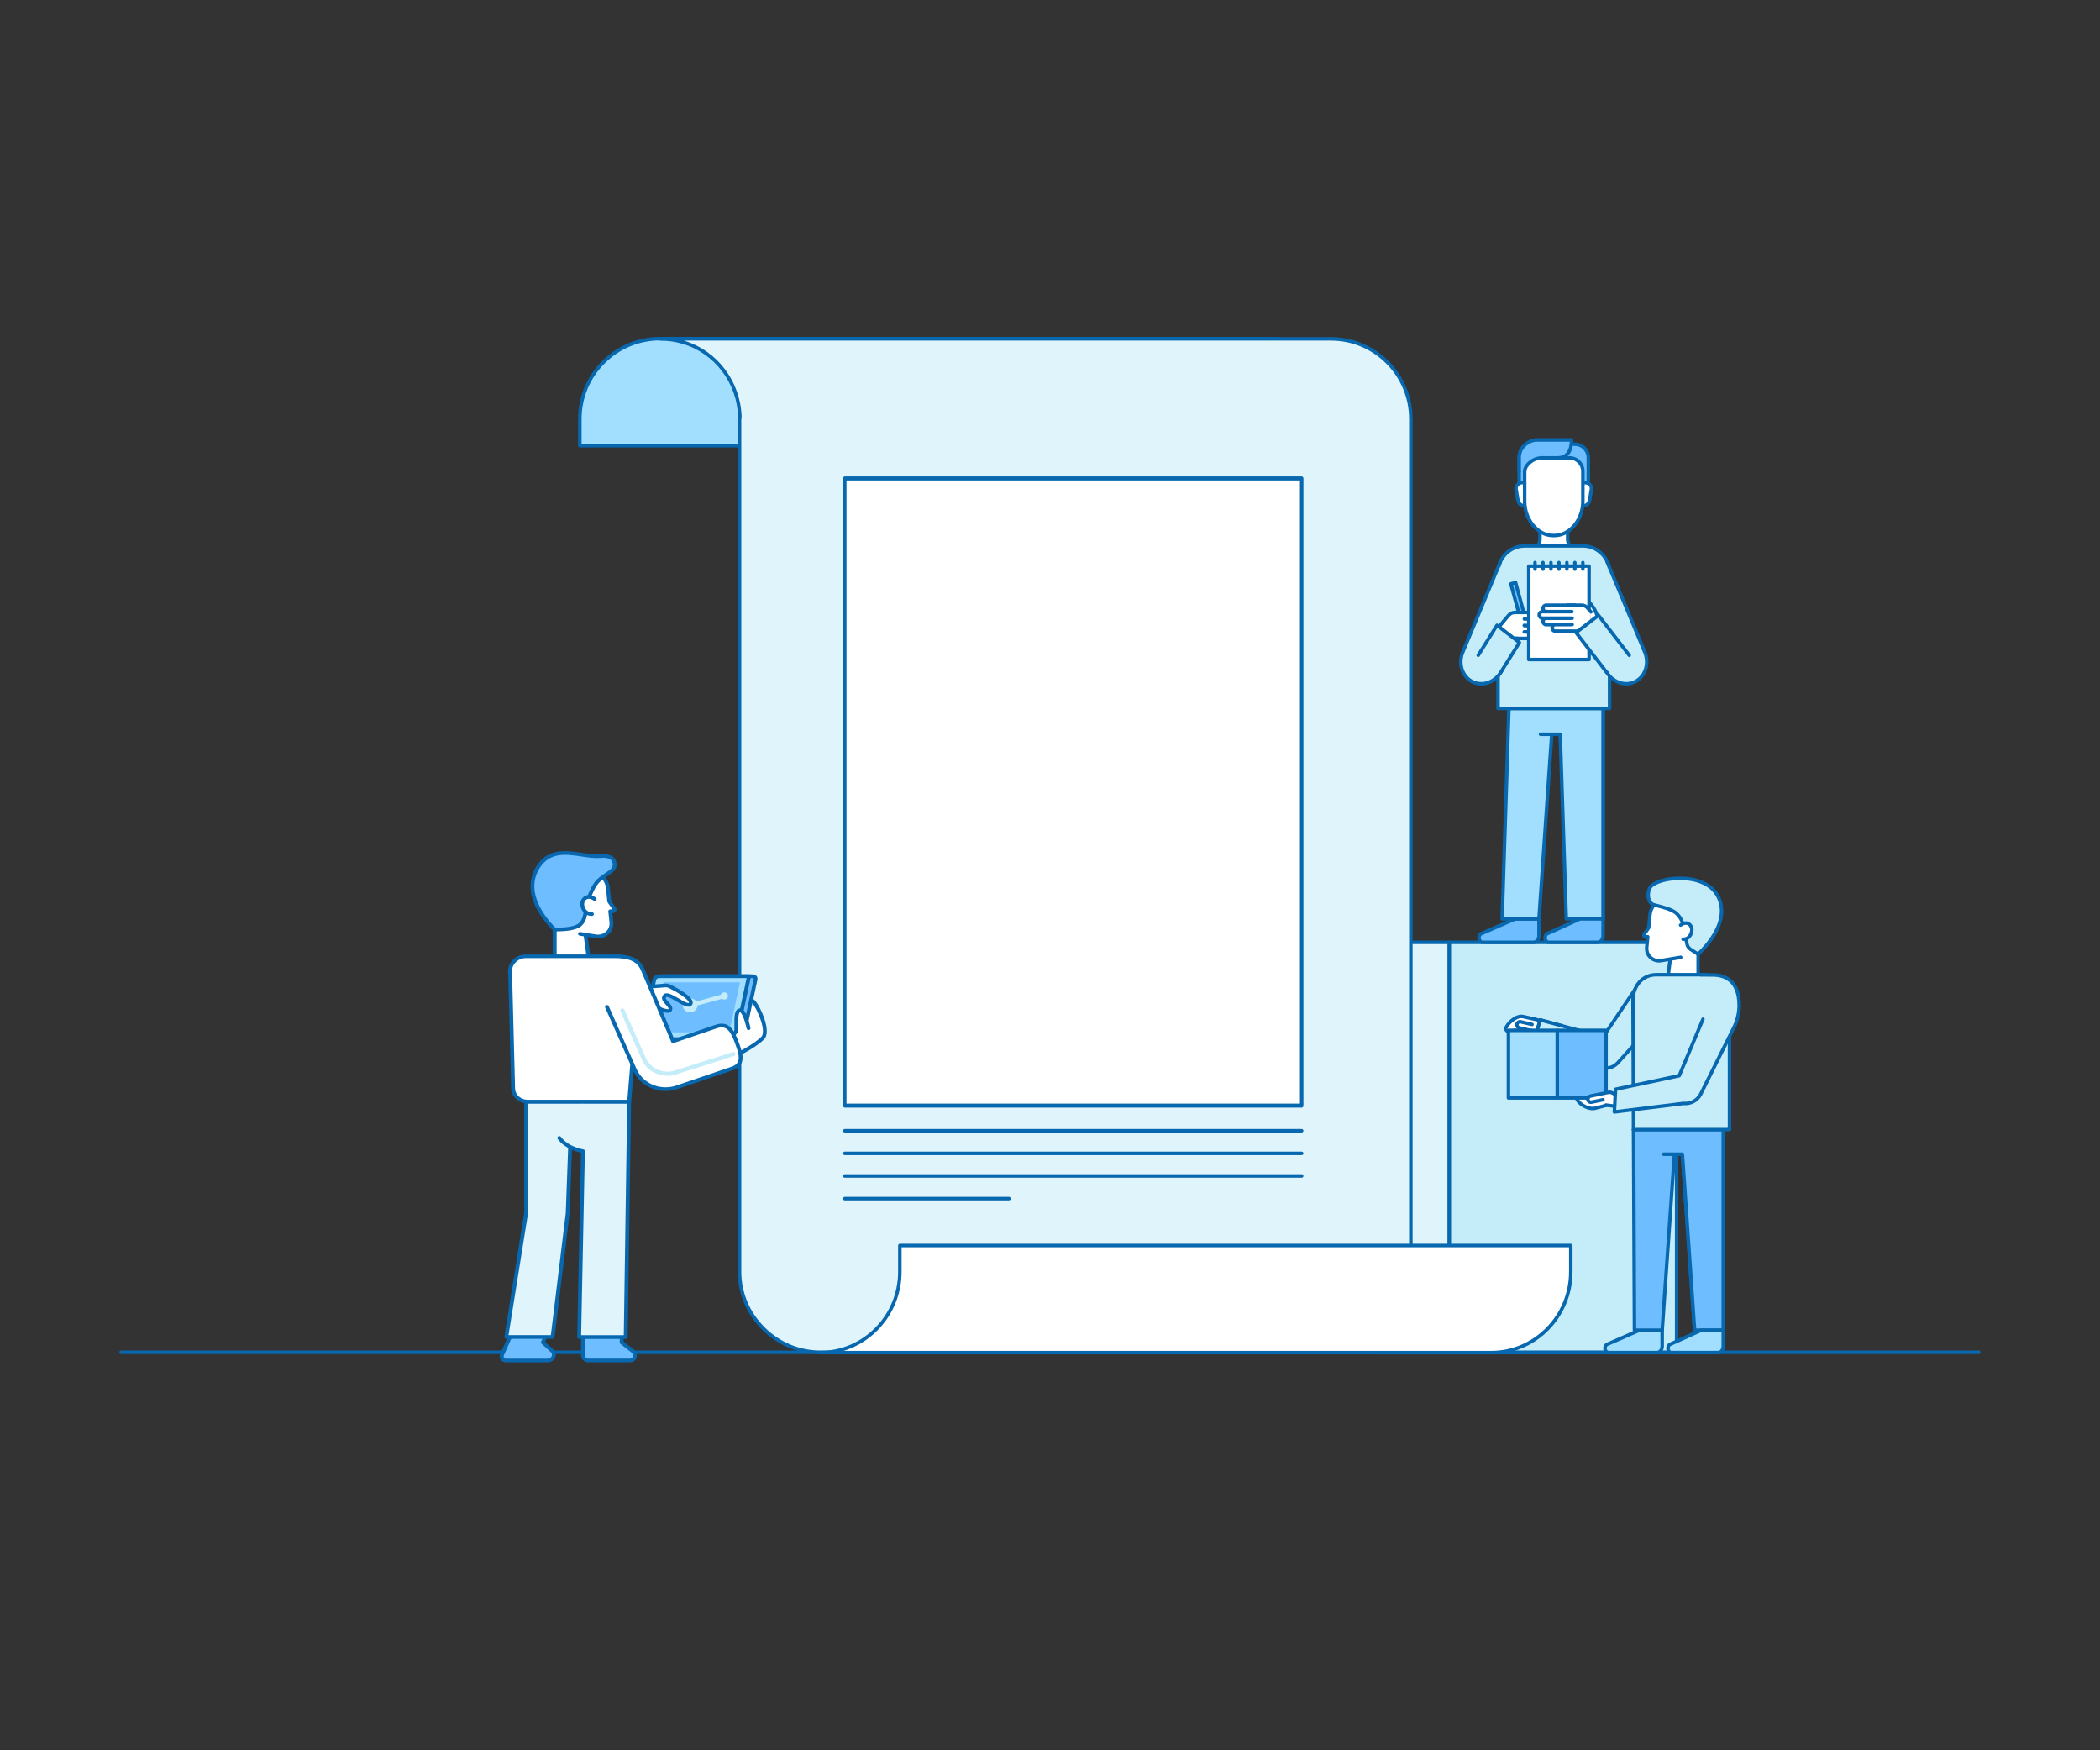 <?xml version="1.0" encoding="utf-8"?>
<!-- Generator: Adobe Illustrator 24.1.3, SVG Export Plug-In . SVG Version: 6.00 Build 0)  -->
<svg version="1.1" id="Layer_1" xmlns="http://www.w3.org/2000/svg" xmlns:xlink="http://www.w3.org/1999/xlink" x="0px" y="0px"
	 viewBox="0 0 6000 5000" style="enable-background:new 0 0 6000 5000;" xml:space="preserve">
<rect x="0" y="0" width="6000" height="5000" fill="#333333" stroke="none"/>
<style type="text/css">
	.st0{fill:#E0F4FC;}
	.st1{fill:#0868AF;}
	.st2{fill:#C5EDF9;}
	.st3{fill:#6EBDFF;}
	.st4{fill:#A2DFFF;}
	.st5{fill:#FFFFFF;}
</style>
<g>
	<g>
		<g>
			<rect x="3937.7" y="2691.9" class="st0" width="203.3" height="1172"/>
			<path class="st1" d="M4141.1,2686.9h-203.3c-2.8,0-5,2.2-5,5v1172c0,2.8,2.2,5,5,5h203.3c2.8,0,5-2.2,5-5v-1172
				C4146.1,2689.1,4143.8,2686.9,4141.1,2686.9z M4136.1,3858.9h-193.3v-1162h193.3V3858.9z"/>
		</g>
		<g>
			<rect x="4141.1" y="2691.9" class="st2" width="649.4" height="1172"/>
			<path class="st1" d="M4790.4,2686.9h-649.4c-2.8,0-5,2.2-5,5v1172c0,2.8,2.2,5,5,5h649.4c2.8,0,5-2.2,5-5v-1172
				C4795.4,2689.1,4793.2,2686.9,4790.4,2686.9z M4785.4,3858.9h-639.4v-1162h639.4V3858.9z"/>
		</g>
	</g>
	<g>
		<g>
			<g>
				<path class="st3" d="M4231,2667.7c-9.6,6.6-5.7,24.2,5.3,24.2h145c8.7,0,15.7-8.5,15.7-19v-47.9h-68.5L4231,2667.7z"/>
				<path class="st1" d="M4397.1,2619.9h-68.5c-0.7,0-1.4,0.1-2,0.4l-97.6,42.8c-0.3,0.1-0.6,0.3-0.8,0.5
					c-6.5,4.4-9.2,13.3-6.6,21.5c2.3,7.3,7.9,11.8,14.8,11.8h145c11.4,0,20.7-10.8,20.7-24v-47.9
					C4402.1,2622.2,4399.8,2619.9,4397.1,2619.9z M4392.1,2672.9c0,7.7-4.8,14-10.7,14h-145c-3.5,0-4.9-3.7-5.2-4.8
					c-1-3.2-0.6-7.6,2.4-10l96.1-42.1h62.4V2672.9z"/>
			</g>
			<g>
				<polygon class="st2" points="4494.3,2624.9 4580.2,2624.9 4580.2,2023.7 4452.5,2023.7 				"/>
				<path class="st1" d="M4580.2,2018.7h-127.6c-1.4,0-2.7,0.6-3.7,1.6c-0.9,1-1.4,2.4-1.3,3.8l41.7,601.3c0.2,2.6,2.4,4.7,5,4.7
					h85.9c2.8,0,5-2.2,5-5v-601.3C4585.2,2020.9,4582.9,2018.7,4580.2,2018.7z M4575.2,2619.9h-76.2l-41.1-591.3h117.3V2619.9z"/>
			</g>
			<g>
				<g>
					<polygon class="st4" points="4291.8,2624.9 4397.1,2624.9 4438.8,2023.7 4311.2,2023.7 					"/>
					<path class="st1" d="M4438.8,2018.7h-127.6c-2.7,0-4.9,2.1-5,4.8l-19.4,601.3c0,1.4,0.5,2.7,1.4,3.6c0.9,1,2.2,1.5,3.6,1.5
						h105.3c2.6,0,4.8-2,5-4.7l41.7-601.3c0.1-1.4-0.4-2.7-1.3-3.8C4441.5,2019.2,4440.2,2018.7,4438.8,2018.7z M4392.4,2619.9
						h-95.5l19.1-591.3h117.4L4392.4,2619.9z"/>
				</g>
			</g>
			<g>
				<polygon class="st4" points="4401.3,2097.4 4457.7,2097.4 4475,2624.9 4580.2,2624.9 4580.2,2023.7 4311.2,2023.7 				"/>
				<path class="st1" d="M4580.2,2018.7h-269c-2.8,0-5,2.2-5,5s2.2,5,5,5h264v591.3h-95.3l-17.2-522.7c-0.1-2.7-2.3-4.8-5-4.8h-56.3
					c-2.8,0-5,2.2-5,5s2.2,5,5,5h51.5l17.2,522.7c0.1,2.7,2.3,4.8,5,4.8h105.2c2.8,0,5-2.2,5-5v-601.3
					C4585.2,2020.9,4582.9,2018.7,4580.2,2018.7z"/>
			</g>
			<g>
				<path class="st3" d="M4419.7,2667.7c-9.2,6.6-5.5,24.2,5.1,24.2h140.1c8.4,0,15.2-8.5,15.2-19v-47.9H4514L4419.7,2667.7z"/>
				<path class="st1" d="M4580.2,2619.9H4514c-0.7,0-1.4,0.2-2.1,0.4l-94.3,42.8c-0.3,0.1-0.6,0.3-0.8,0.5c-6.4,4.5-9,13.5-6.3,21.7
					c2.3,7.1,7.8,11.5,14.4,11.5h140.1c11.1,0,20.2-10.8,20.2-24v-47.9C4585.2,2622.2,4582.9,2619.9,4580.2,2619.9z M4575.2,2672.9
					c0,7.6-4.7,14-10.2,14h-140.1c-3.1,0-4.5-3.5-4.8-4.6c-1.1-3.4-0.6-7.9,2.3-10.3l92.8-42.1h60.1V2672.9z"/>
			</g>
		</g>
		<g>
			<g>
				<path class="st3" d="M4499.3,1268.8h-120.1c-21.4,0-38.8,17.4-38.8,38.8v120.8h197.7v-120.8
					C4538.1,1286.2,4520.8,1268.8,4499.3,1268.8z"/>
				<path class="st1" d="M4499.3,1263.8h-120.1c-24.2,0-43.8,19.6-43.8,43.8v120.8c0,2.8,2.2,5,5,5h197.7c2.8,0,5-2.2,5-5v-120.8
					C4543.1,1283.5,4523.5,1263.8,4499.3,1263.8z M4533.1,1423.4h-187.7v-115.8c0-18.6,15.2-33.8,33.8-33.8h120.1
					c18.6,0,33.8,15.2,33.8,33.8V1423.4z"/>
			</g>
			<g>
				<path class="st5" d="M4479.1,1540.2v-50.9h-39.6h-39.6v50.9c0,20.7-19.9,37.5-44.5,37.5h84.1h84.1
					C4499,1577.7,4479.1,1560.9,4479.1,1540.2z"/>
				<path class="st1" d="M4523.6,1572.7c-21.8,0-39.5-14.6-39.5-32.5v-50.9c0-2.8-2.2-5-5-5h-79.3c-2.8,0-5,2.2-5,5v50.9
					c0,17.9-17.7,32.5-39.5,32.5c-2.8,0-5,2.2-5,5s2.2,5,5,5h168.3c2.8,0,5-2.2,5-5S4526.3,1572.7,4523.6,1572.7z M4387.2,1572.7
					c10.8-7.8,17.6-19.5,17.6-32.5v-45.9h69.3v45.9c0,13,6.9,24.7,17.6,32.5H4387.2z"/>
			</g>
			<g>
				<path class="st2" d="M4522.6,1559.5h-166.3c-42.1,0-76.2,34.1-76.2,76.2v388H4436h162.8v-388
					C4598.8,1593.6,4564.7,1559.5,4522.6,1559.5z"/>
				<path class="st1" d="M4522.6,1554.5h-166.3c-44.8,0-81.2,36.4-81.2,81.2v388c0,2.8,2.2,5,5,5h318.7c2.8,0,5-2.2,5-5v-388
					C4603.8,1590.9,4567.4,1554.5,4522.6,1554.5z M4593.8,2018.7h-308.7v-383c0-39.3,32-71.2,71.2-71.2h166.3
					c39.3,0,71.2,32,71.2,71.2V2018.7z"/>
			</g>
			<g>
				<path class="st2" d="M4179.4,1862.6c-14.4,34.6-0.6,73.3,30.8,86.4l0,0c31.4,13.1,68.6-4.3,83-38.9l-6.9-304.2L4179.4,1862.6z"
					/>
				<path class="st1" d="M4295.2,1905.4c-2.5-1.1-5.5,0.1-6.5,2.7c-6.5,15.6-18.1,27.9-32.6,34.7c-14.4,6.7-30,7.3-43.9,1.5
					c-13.9-5.8-24.5-17.2-29.8-32.2c-5.4-15.1-4.8-32.1,1.7-47.6l107-256.7c1.1-2.5-0.1-5.5-2.7-6.5c-2.5-1.1-5.5,0.1-6.5,2.7
					l-107,256.7c-7.5,17.9-8.1,37.4-1.9,54.9c6.3,17.7,18.9,31.2,35.4,38.1c7.6,3.2,15.7,4.8,23.8,4.8c9.5,0,19-2.1,28.1-6.4
					c16.8-7.9,30.2-22.1,37.6-40C4299,1909.4,4297.8,1906.5,4295.2,1905.4z"/>
			</g>
			<g>
				<g>
					
						<rect x="4333.9" y="1663.7" transform="matrix(0.965 -0.263 0.263 0.965 -302.456 1204.132)" class="st3" width="14.2" height="133.4"/>
					<path class="st1" d="M4335.1,1662.9c-0.7-2.7-3.5-4.2-6.1-3.5l-13.7,3.7c-1.3,0.3-2.4,1.2-3,2.3c-0.7,1.2-0.8,2.5-0.5,3.8
						l35.1,128.7c0.3,1.3,1.2,2.4,2.3,3c0.8,0.4,1.6,0.7,2.5,0.7c0.4,0,0.9-0.1,1.3-0.2l13.7-3.7c2.7-0.7,4.2-3.5,3.5-6.1
						L4335.1,1662.9z M4355.3,1790.5l-32.5-119l4-1.1l32.5,119L4355.3,1790.5z"/>
				</g>
				<g>
					<path class="st5" d="M4369.1,1749.6h-40.9c-6.7,0-13.1,2.9-17.5,8.1l-9.7,11.3l-38.8,46.9l55.6,22.8l11.7-15h50.6l-1.6-67.8
						L4369.1,1749.6z"/>
					<path class="st1" d="M4381.1,1751.8l-9.3-6.3c-0.8-0.6-1.8-0.9-2.8-0.9h-40.9c-8.2,0-16,3.6-21.3,9.8l-9.8,11.4l-38.8,46.9
						c-1.8,2.1-1.5,5.3,0.7,7c2.1,1.8,5.3,1.5,7-0.7l38.8-46.9l9.7-11.3c3.4-4,8.4-6.3,13.7-6.3h39.4l5.9,4l1.5,60.1h-45.4
						c-1.5,0-3,0.7-3.9,1.9l-11.7,15c-1.7,2.2-1.3,5.3,0.9,7c0.9,0.7,2,1.1,3.1,1.1c1.5,0,3-0.7,3.9-1.9l10.2-13.1h48.1
						c1.3,0,2.6-0.5,3.6-1.5c0.9-1,1.5-2.3,1.4-3.6l-1.6-67.8C4383.3,1754.2,4382.5,1752.7,4381.1,1751.8z"/>
				</g>
				<g>
					<g>
						<path class="st5" d="M4385,1749.6h-38l21.7,18.5h16.3c5.1,0,9.3-4.1,9.3-9.3C4394.2,1753.8,4390.1,1749.6,4385,1749.6z"/>
						<path class="st1" d="M4385,1744.6h-38c-2.8,0-5,2.2-5,5s2.2,5,5,5h38c2.4,0,4.3,1.9,4.3,4.3s-1.9,4.3-4.3,4.3h-16.3
							c-2.8,0-5,2.2-5,5s2.2,5,5,5h16.3c7.9,0,14.3-6.4,14.3-14.3S4392.8,1744.6,4385,1744.6z"/>
					</g>
					<g>
						<path class="st5" d="M4385,1786.7h-29.6v18.5h29.6c5.1,0,9.3-4.1,9.3-9.3l0,0C4394.2,1790.8,4390.1,1786.7,4385,1786.7z"/>
						<path class="st1" d="M4385,1781.7h-29.6c-2.8,0-5,2.2-5,5s2.2,5,5,5h29.6c2.4,0,4.3,1.9,4.3,4.3s-1.9,4.3-4.3,4.3h-29.6
							c-2.8,0-5,2.2-5,5s2.2,5,5,5h29.6c7.9,0,14.3-6.4,14.3-14.3S4392.8,1781.7,4385,1781.7z"/>
					</g>
					<g>
						<path class="st5" d="M4380,1805.2h-24.6l-25.9,18.5h50.6c5.1,0,9.3-4.1,9.3-9.3C4389.2,1809.4,4385.1,1805.2,4380,1805.2z"/>
						<path class="st1" d="M4380,1800.2h-24.6c-2.8,0-5,2.2-5,5s2.2,5,5,5h24.6c2.4,0,4.3,1.9,4.3,4.3s-1.9,4.3-4.3,4.3h-50.6
							c-2.8,0-5,2.2-5,5s2.2,5,5,5h50.6c7.9,0,14.3-6.4,14.3-14.3S4387.8,1800.2,4380,1800.2z"/>
					</g>
					<g>
						<path class="st5" d="M4389.6,1768.2h-34.3v18.5h34.3c4.3,0,7.8-4.1,7.8-9.3S4393.9,1768.2,4389.6,1768.2z"/>
						<path class="st1" d="M4389.6,1763.2h-34.3c-2.8,0-5,2.2-5,5s2.2,5,5,5h34.3c1.3,0,2.8,1.8,2.8,4.3c0,2.5-1.5,4.3-2.8,4.3
							h-34.3c-2.8,0-5,2.2-5,5s2.2,5,5,5h34.3c7.1,0,12.8-6.4,12.8-14.3C4402.4,1769.6,4396.7,1763.2,4389.6,1763.2z"/>
					</g>
				</g>
			</g>
			<g>
				<path class="st5" d="M4539.8,1719.9c-16-15.1-33-23.3-33-23.3l-3,55.6l58.5,41.9l3.7-25.2
					C4566.1,1768.8,4561.3,1740.3,4539.8,1719.9z"/>
				<path class="st1" d="M4543.3,1716.3c-16.3-15.5-33.5-23.9-34.2-24.2c-1.5-0.7-3.3-0.7-4.7,0.2c-1.4,0.9-2.4,2.4-2.4,4l-3,55.6
					c-0.1,1.7,0.7,3.3,2.1,4.3l58.5,41.9c0.9,0.6,1.9,0.9,2.9,0.9c0.7,0,1.3-0.1,2-0.4c1.6-0.7,2.7-2.1,3-3.9l3.7-25.2
					c0.1-0.5,0.1-1,0-1.6C4570.8,1766.8,4565.7,1737.6,4543.3,1716.3z M4558.7,1785.2l-49.7-35.5l2.4-44.9
					c6.2,3.7,15.8,10.1,25,18.7c18.1,17.2,23.8,41,24.7,45.4L4558.7,1785.2z"/>
			</g>
			<g>
				<path class="st2" d="M4592.2,1605.9l-6.9,304.2c14.4,34.6,51.6,52,83,38.9l0,0c31.4-13.1,45.2-51.8,30.8-86.4L4592.2,1605.9z"/>
				<path class="st1" d="M4596.8,1604c-1.1-2.5-4-3.8-6.5-2.7c-2.5,1.1-3.8,4-2.7,6.5l107,256.7c6.5,15.6,7.1,32.5,1.7,47.6
					c-5.3,15-15.9,26.4-29.8,32.2c-13.9,5.8-29.5,5.3-43.9-1.5c-14.6-6.8-26.1-19.2-32.6-34.7c-1.1-2.5-4-3.8-6.5-2.7
					c-2.5,1.1-3.8,4-2.7,6.5c7.5,17.9,20.8,32.1,37.6,40c9.1,4.3,18.7,6.4,28.1,6.4c8.1,0,16.2-1.6,23.8-4.8
					c33.9-14.1,49-55.8,33.5-92.9L4596.8,1604z"/>
			</g>
			<g>
				<rect x="4367.9" y="1617.3" class="st5" width="172.3" height="266.8"/>
				<path class="st1" d="M4540.2,1612.3h-172.3c-2.8,0-5,2.2-5,5v266.8c0,2.8,2.2,5,5,5h172.3c2.8,0,5-2.2,5-5v-266.8
					C4545.2,1614.5,4543,1612.3,4540.2,1612.3z M4535.2,1879.1h-162.3v-256.8h162.3V1879.1z"/>
			</g>
			<g>
				<path class="st5" d="M4518.6,1728.8h-40.9l-9.3,6.3l4.8,66.3l70,4.8l2.5-58.1l-9.7-11.3
					C4531.7,1731.7,4525.3,1728.8,4518.6,1728.8z"/>
				<path class="st1" d="M4539.9,1733.6c-5.3-6.2-13.1-9.8-21.3-9.8h-40.9c-1,0-2,0.3-2.8,0.9l-9.3,6.3c-1.5,1-2.3,2.7-2.2,4.5
					l4.8,66.3c0.2,2.5,2.2,4.5,4.6,4.6l70,4.8c0.1,0,0.2,0,0.3,0c2.6,0,4.8-2,5-4.7c0.2-2.8-1.9-5.1-4.6-5.3l-65.7-4.5l-4.3-59.1
					l5.6-3.8h39.4c5.3,0,10.3,2.3,13.7,6.3l9.7,11.3c1.8,2.1,5,2.3,7,0.5c2.1-1.8,2.3-5,0.5-7.1L4539.9,1733.6z"/>
			</g>
			<g>
				<g>
					<path class="st5" d="M4408.7,1738.1c0,5.1,4.1,9.3,9.3,9.3h60l21.7-18.5H4418C4412.9,1728.8,4408.7,1732.9,4408.7,1738.1z"/>
					<path class="st1" d="M4499.7,1723.8H4418c-7.9,0-14.3,6.4-14.3,14.3s6.4,14.3,14.3,14.3h60c2.8,0,5-2.2,5-5s-2.2-5-5-5h-60
						c-2.4,0-4.3-1.9-4.3-4.3s1.9-4.3,4.3-4.3h81.7c2.8,0,5-2.2,5-5S4502.5,1723.8,4499.7,1723.8z"/>
				</g>
				<g>
					<path class="st5" d="M4408.7,1775.1L4408.7,1775.1c0,5.1,4.1,9.3,9.3,9.3h73.4v-18.5H4418
						C4412.9,1765.9,4408.7,1770,4408.7,1775.1z"/>
					<path class="st1" d="M4418,1770.9h73.4c2.8,0,5-2.2,5-5s-2.2-5-5-5H4418c-7.9,0-14.3,6.4-14.3,14.3s6.4,14.3,14.3,14.3h73.4
						c2.8,0,5-2.2,5-5s-2.2-5-5-5H4418c-2.4,0-4.3-1.9-4.3-4.3S4415.7,1770.9,4418,1770.9z"/>
				</g>
				<g>
					<path class="st5" d="M4443.9,1784.4c-5.1,0-9.3,4.1-9.3,9.3s4.1,9.3,9.3,9.3h73.4l-25.9-18.5H4443.9z"/>
					<path class="st1" d="M4517.3,1797.9h-73.4c-2.4,0-4.3-1.9-4.3-4.3s1.9-4.3,4.3-4.3h47.5c2.8,0,5-2.2,5-5s-2.2-5-5-5h-47.5
						c-7.9,0-14.3,6.4-14.3,14.3s6.4,14.3,14.3,14.3h73.4c2.8,0,5-2.2,5-5S4520.1,1797.9,4517.3,1797.9z"/>
				</g>
				<g>
					<path class="st5" d="M4397.8,1756.6c0,5.1,4.1,9.3,9.3,9.3h84.3v-18.5H4407C4401.9,1747.3,4397.8,1751.5,4397.8,1756.6z"/>
					<path class="st1" d="M4407,1752.3h84.3c2.8,0,5-2.2,5-5s-2.2-5-5-5H4407c-7.9,0-14.3,6.4-14.3,14.3s6.4,14.3,14.3,14.3h84.3
						c2.8,0,5-2.2,5-5s-2.2-5-5-5H4407c-2.4,0-4.3-1.9-4.3-4.3S4404.7,1752.3,4407,1752.3z"/>
				</g>
			</g>
			<g>
				
					<rect x="4538.6" y="1767.4" transform="matrix(0.792 -0.61 0.61 0.792 -171.679 3174.526)" class="st2" width="80.9" height="144.2"/>
				<path class="st1" d="M4571,1754.7c-0.8-1.1-2-1.7-3.3-1.9c-1.3-0.2-2.6,0.2-3.7,1l-64.1,49.3c-2.2,1.7-2.6,4.8-0.9,7l88,114.3
					c1,1.3,2.5,2,4,2c1.1,0,2.1-0.3,3-1c2.2-1.7,2.6-4.8,0.9-7L4510,1808l56.2-43.2l84.9,110.3c1.7,2.2,4.8,2.6,7,0.9
					c2.2-1.7,2.6-4.8,0.9-7L4571,1754.7z"/>
			</g>
			<g>
				<polygon class="st2" points="4223.6,1872 4287.7,1921.3 4341.2,1835.6 4277.2,1786.3 				"/>
				<path class="st1" d="M4344.3,1831.6l-64.1-49.3c-1.1-0.9-2.5-1.2-3.9-1c-1.4,0.2-2.6,1.1-3.4,2.3l-53.6,85.7
					c-1.5,2.3-0.8,5.4,1.6,6.9c2.3,1.5,5.4,0.7,6.9-1.6l50.6-81.1l56.1,43.2l-51.2,81.9c-1.5,2.3-0.8,5.4,1.6,6.9
					c0.8,0.5,1.7,0.8,2.6,0.8c1.7,0,3.3-0.8,4.2-2.4l53.6-85.7C4346.8,1836.1,4346.3,1833.2,4344.3,1831.6z"/>
			</g>
			<g>
				<g>
					<path class="st5" d="M4528.9,1378.6h-25c-1.1,0-1.9,0.9-1.9,2l-4.9,62.3c0,1.1,0.9,2,1.9,2h25c10,0,16.5-7.8,18-18.6l4.9-29.2
						C4548.3,1386.7,4538.9,1378.6,4528.9,1378.6z"/>
					<path class="st1" d="M4528.9,1373.6h-25c-3.7,0-6.8,3-6.9,6.8l-4.8,62.2c0,0.1,0,0.3,0,0.4c0,3.9,3.1,7,6.9,7h25
						c11.9,0,20.9-9,23-22.8l4.8-29.1c0-0.1,0-0.1,0-0.2c0.8-5.9-1-11.6-5-16.1C4542.5,1376.6,4535.8,1373.6,4528.9,1373.6z
						 M4542,1396.5l-4.8,29.1c0,0,0,0.1,0,0.1c-0.5,3.4-2.9,14.3-13.1,14.3h-21.6l4.4-56.3h22.1c3.9,0,8,1.8,10.5,4.7
						C4540.9,1389.9,4542.5,1392.7,4542,1396.5z"/>
				</g>
				<g>
					<path class="st5" d="M4374.6,1378.6h-25c-10,0-19.4,8.1-18,18.6l4.9,29.2c1.6,10.8,8.1,18.6,18,18.6h25c1.1,0,1.9-0.9,1.9-2
						l-4.9-62.3C4376.6,1379.5,4375.7,1378.6,4374.6,1378.6z"/>
					<path class="st1" d="M4381.6,1380.4c-0.1-3.7-3.2-6.8-6.9-6.8h-25c-6.8,0-13.6,3-18,8.1c-4,4.6-5.8,10.3-5,16.1
						c0,0.1,0,0.1,0,0.2l4.8,29.1c2,13.9,11,22.8,23,22.8h25c3.8,0,6.9-3.1,6.9-7c0-0.1,0-0.3,0-0.4L4381.6,1380.4z M4354.5,1439.9
						c-10.2,0-12.6-11-13.1-14.3c0,0,0-0.1,0-0.1l-4.8-29.1c-0.5-3.8,1.1-6.5,2.6-8.2c2.5-2.9,6.5-4.7,10.5-4.7h22.1l4.4,56.3
						H4354.5z"/>
				</g>
			</g>
			<g>
				<path class="st5" d="M4484.2,1308h-33.6h-56.3c-21.1,0-38.2,17.1-38.2,38.2v0v86.9c0,50.8,36.7,96.8,81.5,96.8h3.3
					c44.8,0,81.5-46,81.5-96.8v-86.9C4522.5,1325.1,4505.4,1308,4484.2,1308z"/>
				<path class="st1" d="M4484.2,1303h-89.9c-23.8,0-43.2,19.4-43.2,43.2v86.9c0,25.6,9.1,51.3,25.1,70.6
					c16.6,20.1,38.5,31.2,61.4,31.2h3.3c23,0,44.8-11.1,61.4-31.2c15.9-19.3,25.1-45,25.1-70.6v-86.9
					C4527.5,1322.4,4508.1,1303,4484.2,1303z M4517.5,1433.1c0,23.3-8.3,46.7-22.8,64.2c-14.7,17.8-33.8,27.5-53.7,27.5h-3.3
					c-19.9,0-39-9.8-53.7-27.5c-14.5-17.5-22.8-40.9-22.8-64.2v-86.9c0-18.3,14.9-33.2,33.2-33.2h89.9c18.3,0,33.2,14.9,33.2,33.2
					V1433.1z"/>
			</g>
			<g>
				<path class="st3" d="M4390.7,1256.7c-21.4,0-50.5,19.2-50.2,51v39l15.7-0.4c0-14.6,20.6-38.2,50.1-38.2h44.5
					c43,0,39.1-51.4,39.1-51.4H4390.7z"/>
				<path class="st1" d="M4489.8,1251.7h-99.1c-13.6,0-28.6,6.7-39.3,17.4c-7.3,7.4-16,20.1-15.9,38.5v39c0,2.8,2.2,5,5,5s5-2.2,5-5
					v-39c-0.1-15.1,7-25.4,13-31.4c8.7-8.8,21.4-14.5,32.2-14.5h94.2c-0.2,7.5-1.7,22.5-10.7,32.2c-5.6,6.1-13.5,9.1-23.4,9.1h-44.5
					c-14.4,0-28.4,5.3-39.4,14.9c-9.7,8.5-15.7,19.3-15.7,28.4c0,2.8,2.2,5,5,5s5-2.2,5-5c0-11.4,17.6-33.2,45.1-33.2h44.5
					c12.8,0,23.2-4.2,30.8-12.3c15.2-16.5,13.4-43.3,13.3-44.4C4494.6,1253.7,4492.4,1251.7,4489.8,1251.7z"/>
			</g>
			<g>
				<path class="st1" d="M4522.4,1602c-2.8,0-5,2.2-5,5v18.9c0,2.8,2.2,5,5,5s5-2.2,5-5V1607C4527.4,1604.2,4525.2,1602,4522.4,1602
					z"/>
				<path class="st1" d="M4499.6,1602c-2.8,0-5,2.2-5,5v18.9c0,2.8,2.2,5,5,5s5-2.2,5-5V1607C4504.6,1604.2,4502.4,1602,4499.6,1602
					z"/>
				<path class="st1" d="M4476.8,1602c-2.8,0-5,2.2-5,5v18.9c0,2.8,2.2,5,5,5s5-2.2,5-5V1607C4481.8,1604.2,4479.6,1602,4476.8,1602
					z"/>
				<path class="st1" d="M4454.1,1602c-2.8,0-5,2.2-5,5v18.9c0,2.8,2.2,5,5,5s5-2.2,5-5V1607C4459.1,1604.2,4456.8,1602,4454.1,1602
					z"/>
				<path class="st1" d="M4431.3,1602c-2.8,0-5,2.2-5,5v18.9c0,2.8,2.2,5,5,5s5-2.2,5-5V1607C4436.3,1604.2,4434,1602,4431.3,1602z"
					/>
				<path class="st1" d="M4408.5,1602c-2.8,0-5,2.2-5,5v18.9c0,2.8,2.2,5,5,5s5-2.2,5-5V1607C4413.5,1604.2,4411.2,1602,4408.5,1602
					z"/>
				<path class="st1" d="M4385.7,1602c-2.8,0-5,2.2-5,5v18.9c0,2.8,2.2,5,5,5s5-2.2,5-5V1607C4390.7,1604.2,4388.5,1602,4385.7,1602
					z"/>
			</g>
		</g>
	</g>
</g>
<path class="st1" d="M5654.1,3858H345.9c-2.8,0-5,2.2-5,5s2.2,5,5,5h5308.1c2.8,0,5-2.2,5-5S5656.8,3858,5654.1,3858z"/>
<g>
	<path class="st4" d="M3514.2,967.4H1886c-126.1,0-229.4,103.2-229.4,229.4v76.5h1173.1v-76.5c0-126.1,694.9-229.4,821-229.4h-107.3
		H3514.2z"/>
	<path class="st1" d="M3650.8,962.4H1886c-62.3,0-121.1,24.4-165.5,68.8c-44.4,44.4-68.8,103.2-68.8,165.5v76.5c0,2.8,2.2,5,5,5
		h1173.1c2.8,0,5-2.2,5-5v-76.5c0-26.5,37.2-55.7,107.4-84.4c61.1-25,145.9-49.4,251.8-72.7c189.9-41.7,394-67.3,456.8-67.3
		c2.8,0,5-2.2,5-5C3655.8,964.6,3653.6,962.4,3650.8,962.4z M3191.9,1029.8c-106.5,23.4-191.8,48-253.5,73.2
		c-35.4,14.5-62.9,29.2-81.6,43.7c-21.3,16.5-32,33.3-32,50v71.5H1661.7v-71.5c0-59.7,23.4-115.9,65.9-158.4
		c42.5-42.5,98.8-65.9,158.4-65.9h1644.8C3438.3,983.5,3312.2,1003.4,3191.9,1029.8z"/>
</g>
<g>
	<path class="st0" d="M4031.4,3636.8l-0.4-3.7V1196.7c0-125.9-102-228.7-227.9-228.7H1886c22.8,0,44.9,3.2,65.8,9.5
		c95.5,28.5,159.9,116.3,162.2,215.9l-1,3.4v2436.4c0,125.9,104.8,229.9,230.7,229.9h1917.1c-22.8,0-44.9-3.8-65.8-10.1
		C4099.5,3824.4,4033.7,3736.4,4031.4,3636.8z"/>
	<path class="st1" d="M4260.8,3858c-20.8,0-42.4-3.3-64.4-9.9c-45.7-13.6-85.2-41.2-114.2-79.6c-28.9-38.3-44.7-83.9-45.8-131.9
		c0-0.2,0-0.3,0-0.5l-0.4-3.4V1196.7c0-128.9-104.5-233.7-232.9-233.7H1886c-2.8,0-5,2.2-5,5s2.2,5,5,5c22.1,0,43.7,3.1,64.4,9.3
		c92.4,27.6,156,112.1,158.6,210.4l-0.8,2.6c-0.1,0.5-0.2,0.9-0.2,1.4v2436.4c0,62.2,24.7,121,69.6,165.7
		c44.8,44.6,103.8,69.2,166.1,69.2h1917.1c2.8,0,5-2.2,5-5S4263.5,3858,4260.8,3858z M2343.7,3858c-59.6,0-116.1-23.5-159-66.3
		c-43-42.8-66.7-99.1-66.7-158.6V1197.4l0.8-2.7c0.1-0.5,0.2-1,0.2-1.5c-2.3-102.7-68.5-191-164.7-220.2h1848.8
		c122.9,0,222.9,100.4,222.9,223.7v2436.4c0,0.2,0,0.4,0,0.6l0.4,3.4c1.2,50,17.7,97.5,47.8,137.4c30.3,40.2,71.6,68.9,119.3,83.2
		c0.3,0.1,0.6,0.2,0.9,0.3H2343.7z"/>
</g>
<g>
	<path class="st5" d="M2571,3633.1c0,126.1-101.1,230.9-227.3,230.9h1917.1c126.1,0,227.2-104.7,227.2-230.9V3558H2571V3633.1z"/>
	<path class="st1" d="M4488,3553H2571c-2.8,0-5,2.2-5,5v75.1c0,124.6-99.7,225.9-222.3,225.9c-2.8,0-5,2.2-5,5s2.2,5,5,5h1917.1
		c128,0,232.2-105.8,232.2-235.9V3558C4493,3555.2,4490.8,3553,4488,3553z M4483,3633.1c0,124.6-99.7,225.9-222.2,225.9H2410.7
		c95.5-29.3,165.3-119.5,165.3-225.9V3563h1907V3633.1z"/>
</g>
<g>
	<g>
		<g>
			<g>
				<g>
					<path class="st5" d="M4778.4,2692.9l-17.5,132.8l90.9,3.5c0-10.5,0-136.3,0-136.3l-26.4-66.6L4778.4,2692.9z"/>
					<path class="st1" d="M4830,2624.4c-0.7-1.7-2.2-2.9-4.1-3.1c-1.8-0.2-3.6,0.6-4.7,2.1l-47,66.6c-0.5,0.7-0.8,1.4-0.9,2.2
						l-17.5,132.8c-0.2,1.4,0.2,2.8,1.1,3.9c0.9,1.1,2.2,1.7,3.6,1.8l90.9,3.5c0.1,0,0.1,0,0.2,0c1.3,0,2.5-0.5,3.5-1.4
						c1-0.9,1.5-2.2,1.5-3.6v-136.3c0-0.6-0.1-1.3-0.4-1.8L4830,2624.4z M4846.8,2824l-80.2-3.1l16.6-126.2l41-58.1l22.7,57.1V2824z
						"/>
				</g>
				<g>
					<path class="st5" d="M4714.4,2612.6l-3.7,37.3l-13.2,19.4c-2,2.9,0.1,6.7,3.6,6.7h6.9l-3,30.2c-2.3,22.8,17.7,41.8,40.4,38
						l56.8-9.5l39.2-161.1l-75.8-4.6C4739.6,2567.4,4717,2586.7,4714.4,2612.6z"/>
					<path class="st1" d="M4841.7,2568.6l-75.8-4.6c-28.8-1.7-53.7,19.4-56.5,48.1l-3.6,36.1l-12.5,18.3c-1.9,2.9-2.1,6.5-0.5,9.5
						c1.6,3.1,4.8,5,8.3,5h1.4l-2.5,24.7c-1.2,12.5,3.3,24.6,12.5,33.2c7.5,7,17.1,10.8,27.1,10.8c2.2,0,4.4-0.2,6.6-0.5l56.8-9.5
						c2.7-0.5,4.6-3,4.1-5.8c-0.5-2.7-3-4.6-5.8-4.1l-56.8,9.5c-9.2,1.5-18.4-1.3-25.2-7.7c-6.9-6.5-10.3-15.5-9.4-24.9l3-30.2
						c0.1-1.4-0.3-2.8-1.3-3.9c-0.9-1-2.3-1.6-3.7-1.6h-5.6l12.4-18.2c0.5-0.7,0.8-1.5,0.8-2.3l3.7-37.3c2.3-23.4,22.5-40.6,46-39.1
						l75.8,4.6c2.8,0.2,5.1-1.9,5.3-4.7C4846.6,2571.2,4844.5,2568.8,4841.7,2568.6z"/>
				</g>
				<g>
					<path class="st2" d="M4719.1,2529.9c-13.7,11.5-15,49,7,55c14.1,3.8,46.5,10.7,60.8,21.9c11.2,8.8,18.8,21.2,21.7,35.1
						l11.4,55.1c1.3,6.1,5,11.5,10.2,14.9l19.4,12.5c0.8,0.5,1.5,1,2.1,1.3c0,0,103.2-90.5,53.4-170.9
						C4867.1,2493.4,4751.1,2502.9,4719.1,2529.9z"/>
					<path class="st1" d="M4830.1,2506.3c-42.8-6.8-93,1.9-114.2,19.8c-9.5,8-14,25.6-10.6,40.9c2.6,12,9.6,20,19.6,22.8
						c2.2,0.6,4.9,1.3,7.9,2c14.9,3.8,39.9,10.2,51.1,18.9c10.2,8,17.3,19.4,19.9,32.2l11.4,55.1c1.5,7.4,6.1,14,12.4,18.1
						l19.3,12.5c0.9,0.6,1.7,1.1,2.4,1.5c0.8,0.4,1.6,0.7,2.5,0.7c1.2,0,2.4-0.4,3.3-1.2c1.1-0.9,26.6-23.5,46.4-56.5
						c26.6-44.5,29.4-86.2,8-120.8C4890.5,2521.7,4855.8,2510.4,4830.1,2506.3z M4892.9,2667.8c-15.3,25.5-34.7,45-41.8,51.8
						l-18.2-11.7c-4.1-2.7-7-6.9-8-11.7l-11.4-55.1c-3.1-15.1-11.5-28.6-23.5-38.1c-12.9-10.1-38.1-16.5-54.8-20.8
						c-3-0.8-5.6-1.4-7.7-2c-8-2.2-11.2-9.5-12.4-15.3c-2.5-11.4,0.8-25.6,7.3-31.1c12.9-10.9,43.4-19.8,77.2-19.8
						c9.5,0,19.2,0.7,29,2.2c42.8,6.8,63,26.2,72.3,41.3C4920.4,2589.1,4917.8,2626.2,4892.9,2667.8z"/>
				</g>
				<g>
					<path class="st5" d="M4816.9,2636.8c-5.1,0-10.6,2.3-15.2,5.9l7.2,40.5c11.6,0,21.6-6.8,24.7-22.9
						C4835.8,2648.9,4828.5,2636.8,4816.9,2636.8z"/>
					<path class="st1" d="M4816.9,2631.8c-6,0-12.6,2.5-18.3,6.9c-2.2,1.7-2.6,4.8-0.9,7c1.7,2.2,4.8,2.6,7,0.9
						c3.9-3.1,8.4-4.8,12.1-4.8c4.2,0,7,2.3,8.6,4.2c2.9,3.5,4.1,8.6,3.2,13.4c-2.4,12.3-9.2,18.8-19.8,18.8c-2.8,0-5,2.2-5,5
						s2.2,5,5,5c15.3,0,26.4-10.1,29.6-26.9c1.5-7.7-0.5-15.8-5.3-21.6C4829,2634.6,4823.3,2631.8,4816.9,2631.8z"/>
				</g>
			</g>
		</g>
	</g>
	<g>
		<g>
			<path class="st5" d="M4352.3,2904.1c-16.6-4.5-39.7,13-49.1,30.6c-3.2,6,2.1,13,8.8,11.8l15.7-2.9l76.8,0.3l-18.6-32.4
				L4352.3,2904.1z"/>
			<path class="st1" d="M4390.4,2909.2c-0.7-1.2-1.9-2.1-3.2-2.4l-33.6-7.5c-9-2.4-20.1,0.4-31.2,7.7c-9.7,6.4-18.5,15.9-23.5,25.4
				c-2.4,4.4-2,9.7,1,13.8c2.6,3.5,6.5,5.5,10.7,5.5c0.8,0,1.6-0.1,2.4-0.2l15.3-2.8l76.3,0.3c0,0,0,0,0,0c1.8,0,3.4-0.9,4.3-2.5
				c0.9-1.5,0.9-3.5,0-5L4390.4,2909.2z M4327.8,2938.7c-0.3,0-0.6,0-0.9,0.1l-15.7,2.9c-1.9,0.3-3-0.9-3.3-1.3
				c-0.3-0.5-1.1-1.7-0.3-3.2c7.6-14.2,25.6-28.7,39.1-28.7c1.5,0,2.9,0.2,4.3,0.5c0.1,0,0.1,0,0.2,0.1l31.6,7.1l13.1,22.9
				L4327.8,2938.7z"/>
		</g>
		<g>
			<path class="st5" d="M4386,2911.7l-8.6,14.8l-32.5-7.6c-4.7-1.1-9.5,1.8-10.6,6.6l0,0c-1.1,4.7,1.8,9.5,6.5,10.6l51.3,12
				c7.1,1.7,13.2-2,19.1-5.5c1.9-1.2,32.3,22,35.9,20.1c4.9-2.7-17.1-39.1-17.1-39.1L4386,2911.7z"/>
			<path class="st1" d="M4434.2,2921c-0.7-1.1-1.7-1.9-3-2.2l-43.9-11.9c-2.7-0.7-5.4,0.9-6.1,3.5c-0.7,2.7,0.9,5.4,3.5,6.1l42,11.4
				c5.6,9.4,11.3,20.1,14.1,26.9c-4.1-2.5-9.4-5.9-13.1-8.3c-13.3-8.7-15.7-10.3-19.2-8.1c-5.2,3.2-10.1,6.1-15.3,4.9l-51.3-12
				c-1-0.2-1.8-0.8-2.3-1.7c-0.5-0.9-0.7-1.9-0.5-2.9c0.5-2.1,2.5-3.3,4.6-2.9l32.5,7.6c2.7,0.6,5.4-1,6-3.7c0.6-2.7-1-5.4-3.7-6
				l-32.5-7.6c-7.4-1.7-14.9,2.9-16.6,10.3c-0.9,3.6-0.2,7.3,1.7,10.5c1.9,3.1,5,5.3,8.6,6.2l51.3,12c8.2,1.9,15-1.5,20.7-4.9
				c2.5,1.4,7,4.4,10.6,6.7c14.2,9.3,20.3,13,24.3,13c1.1,0,2-0.3,2.9-0.7c1.5-0.8,2.6-2.2,3.1-3.9c0.8-2.8,0.8-7.2-8.6-25
				C4439.2,2929.2,4434.4,2921.3,4434.2,2921z"/>
		</g>
		<g>
			<polygon class="st2" points="4392.4,2942.5 4462.4,2930.4 4400.5,2913.7 			"/>
			<path class="st1" d="M4463.7,2925.6l-61.9-16.7c-2.6-0.7-5.4,0.8-6.1,3.5l-8.1,28.7c-0.8,2.7,0.8,5.4,3.4,6.2
				c0.5,0.1,0.9,0.2,1.4,0.2c2.2,0,4.2-1.4,4.8-3.6l6.8-24l57.1,15.4c2.7,0.7,5.4-0.9,6.1-3.5
				C4468,2929,4466.4,2926.3,4463.7,2925.6z"/>
		</g>
		<g>
			<path class="st2" d="M4580.3,2962.2l-179.7-48.5l-15.3,53.9l183.8,80c18.5,8,40,3.3,53.5-11.7l125.8-140.2l-70.1-79.1
				L4580.3,2962.2z"/>
			<path class="st1" d="M4744.6,2892.4l-125.8,140.2c-12,13.4-31.2,17.6-47.8,10.4l-179.8-78.3l12.7-45l175,47.2
				c2.1,0.6,4.3-0.3,5.5-2l98-145.6c1.5-2.3,0.9-5.4-1.4-6.9c-2.3-1.5-5.4-0.9-6.9,1.4l-96,142.6l-176.3-47.6
				c-2.6-0.7-5.4,0.8-6.1,3.5l-15.3,53.9c-0.7,2.4,0.5,4.9,2.8,5.9l183.8,80c6.7,2.9,13.7,4.3,20.7,4.3c14.4,0,28.5-6,38.5-17.2
				l125.8-140.2c1.8-2.1,1.7-5.2-0.4-7.1S4746.5,2890.3,4744.6,2892.4z"/>
		</g>
		<g>
			<g>
				<path class="st4" d="M4590.8,3840.8c-9.1,6.3-5.4,23.1,5.1,23.1h138.2c8.3,0,15-8.1,15-18.1v-45.7h-65.3L4590.8,3840.8z"/>
				<path class="st1" d="M4749.1,3795.1h-65.3c-0.7,0-1.4,0.1-2,0.4l-93,40.8c-0.3,0.1-0.6,0.3-0.8,0.5c-6.2,4.3-8.9,12.8-6.4,20.7
					c2.2,7.1,7.7,11.5,14.3,11.5h138.2c11,0,20-10.4,20-23.1v-45.7C4754.1,3797.3,4751.8,3795.1,4749.1,3795.1z M4744.1,3845.8
					c0,7.2-4.5,13.1-10,13.1h-138.2c-3.1,0-4.4-3.4-4.8-4.4c-0.9-3-0.6-7.1,2.2-9.3l91.6-40.1h59.2V3845.8z"/>
			</g>
			<g>
				<polygon class="st2" points="4841.7,3800.1 4923.6,3800.1 4923.6,3226.9 4801.9,3226.9 				"/>
				<path class="st1" d="M4923.6,3221.9h-121.7c-1.4,0-2.7,0.6-3.7,1.6c-0.9,1-1.4,2.4-1.3,3.8l39.8,573.2c0.2,2.6,2.4,4.7,5,4.7
					h81.9c2.8,0,5-2.2,5-5v-573.2C4928.6,3224.1,4926.3,3221.9,4923.6,3221.9z M4918.6,3795.1h-72.2l-39.1-563.2h111.3V3795.1z"/>
			</g>
			<g>
				<g>
					<polygon class="st3" points="4669.9,3800.1 4749.1,3800.1 4788.9,3226.9 4667.2,3226.9 					"/>
					<path class="st1" d="M4788.9,3221.9h-121.7c-1.3,0-2.6,0.5-3.5,1.5s-1.5,2.2-1.5,3.6l2.7,573.2c0,2.8,2.2,5,5,5h79.2
						c2.6,0,4.8-2,5-4.7l39.8-573.2c0.1-1.4-0.4-2.7-1.3-3.8C4791.6,3222.5,4790.2,3221.9,4788.9,3221.9z M4744.4,3795.1h-69.5
						l-2.6-563.2h111.3L4744.4,3795.1z"/>
				</g>
			</g>
			<g>
				<polygon class="st3" points="4753.1,3297.2 4806.8,3297.2 4841.7,3800.1 4923.6,3800.1 4923.6,3226.9 4667.2,3226.9 				"/>
				<path class="st1" d="M4923.6,3221.9h-256.4c-2.8,0-5,2.2-5,5s2.2,5,5,5h251.4v563.2h-72.2l-34.6-498.2c-0.2-2.6-2.4-4.7-5-4.7
					h-53.7c-2.8,0-5,2.2-5,5s2.2,5,5,5h49l34.6,498.2c0.2,2.6,2.4,4.7,5,4.7h81.9c2.8,0,5-2.2,5-5v-573.2
					C4928.6,3224.1,4926.3,3221.9,4923.6,3221.9z"/>
			</g>
			<g>
				<path class="st4" d="M4770.6,3840.8c-8.8,6.3-5.2,23.1,4.9,23.1h133.6c8,0,14.5-8.1,14.5-18.1v-45.7h-63.1L4770.6,3840.8z"/>
				<path class="st1" d="M4923.6,3795.1h-63.1c-0.7,0-1.4,0.2-2.1,0.4l-89.9,40.8c-0.3,0.1-0.6,0.3-0.8,0.5c-6.2,4.4-8.7,13-6.1,21
					c2.2,6.9,7.5,11.2,13.9,11.2h133.6c10.8,0,19.5-10.4,19.5-23.1v-45.7C4928.6,3797.3,4926.3,3795.1,4923.6,3795.1z
					 M4918.6,3845.8c0,7.1-4.3,13.1-9.5,13.1h-133.6c-2.8,0-4.1-3.2-4.4-4.2c-1-3.1-0.6-7.3,2.1-9.5l88.4-40.1h57V3845.8z"/>
			</g>
		</g>
		<g>
			<path class="st2" d="M4868.7,2784.4h-136.5c-40.1,0-66.5,32.5-66.5,72.7l1.5,369.8h119h155.2v-369.8
				C4941.4,2816.9,4908.8,2784.4,4868.7,2784.4z"/>
			<path class="st1" d="M4868.7,2779.4h-136.5c-20.5,0-39,8.2-52,23c-12.5,14.2-19.5,33.6-19.5,54.7l1.5,369.8c0,2.8,2.2,5,5,5
				h274.2c2.8,0,5-2.2,5-5v-369.8C4946.4,2814.2,4911.5,2779.4,4868.7,2779.4z M4936.4,3221.9h-264.2l-1.5-364.8
				c0-39.2,25.9-67.7,61.5-67.7h136.5c37.3,0,67.7,30.4,67.7,67.7V3221.9z"/>
		</g>
		<g>
			<path class="st5" d="M4530.9,3123.3l-26.8,6.8c-3.6,17.8,31.5,41.1,53,35.9l61.5-16l-10.8-25.1L4530.9,3123.3z"/>
			<path class="st1" d="M4612.3,3122.9c-0.8-1.8-2.5-3-4.5-3l-76.8-1.7c-0.4,0-0.9,0-1.3,0.2l-26.8,6.8c-1.9,0.5-3.3,2-3.7,3.9
				c-1.6,7.9,2.2,16.8,10.7,24.9c9.7,9.4,26.1,17.7,40.7,17.7c2.7,0,5.3-0.3,7.7-0.9l61.5-16c1.4-0.4,2.6-1.3,3.2-2.6
				s0.7-2.8,0.1-4.2L4612.3,3122.9z M4555.9,3161.2c-10.8,2.6-28-3.7-39.1-14.3c-4.6-4.5-7.4-9-7.9-12.8l22.5-5.7l72.9,1.6l7.3,16.8
				L4555.9,3161.2z"/>
		</g>
		<g>
			<g>
				<rect x="4449.3" y="2943.4" class="st3" width="139.5" height="193.1"/>
				<path class="st1" d="M4588.8,2938.4h-139.5c-2.8,0-5,2.2-5,5v193.1c0,2.8,2.2,5,5,5h139.5c2.8,0,5-2.2,5-5v-193.1
					C4593.8,2940.6,4591.6,2938.4,4588.8,2938.4z M4583.8,3131.5h-129.5v-183.1h129.5V3131.5z"/>
			</g>
			<g>
				<rect x="4309.8" y="2943.4" class="st4" width="139.5" height="193.1"/>
				<path class="st1" d="M4449.3,2938.4h-139.5c-2.8,0-5,2.2-5,5v193.1c0,2.8,2.2,5,5,5h139.5c2.8,0,5-2.2,5-5v-193.1
					C4454.3,2940.6,4452.1,2938.4,4449.3,2938.4z M4444.3,3131.5h-129.5v-183.1h129.5V3131.5z"/>
			</g>
		</g>
		<g>
			<path class="st5" d="M4653.7,3119.8c-3.5-2-37.6,7.9-39.5,6.7c-5.8-3.7-11.8-7.5-18.9-6l-51.6,10.7c-4.8,1-7.8,5.7-6.8,10.4l0,0
				c1,4.8,5.7,7.8,10.4,6.9l32.7-6.8l8.2,15.1l51,6.8l2.7-15.1l0.6-8.7C4642.6,3139.7,4658.5,3122.6,4653.7,3119.8z"/>
			<path class="st1" d="M4656.2,3115.5c-3.3-1.9-8.5-1-27.7,3.4c-4.5,1-10.4,2.4-12.8,2.7c-5.8-3.7-12.8-7.7-21.4-5.9l-51.6,10.7
				c-3.6,0.7-6.7,2.9-8.7,5.9c-2,3.1-2.7,6.8-2,10.4c1.6,7.5,8.9,12.3,16.3,10.7l32.7-6.8c2.7-0.6,4.4-3.2,3.9-5.9
				c-0.6-2.7-3.2-4.4-5.9-3.9l-32.7,6.8c-2.1,0.4-4.1-0.9-4.5-3c-0.2-1,0-2,0.5-2.9c0.6-0.8,1.4-1.4,2.4-1.6l51.6-10.7
				c5.2-1.1,10.1,2,15.2,5.3c2.4,1.6,4.5,1.2,19.3-2.2c5-1.1,12.3-2.8,17.1-3.6c-2,3.1-5.4,7.5-8.9,11.4c-0.8,0.8-1.2,1.9-1.3,3.1
				l-0.6,8.5l-1.8,10.1l-46.3-6.2c-2.7-0.4-5.3,1.6-5.6,4.3c-0.4,2.7,1.6,5.3,4.3,5.6l51,6.8c0.2,0,0.4,0,0.7,0
				c2.4,0,4.5-1.7,4.9-4.1l2.7-15.1c0-0.2,0.1-0.4,0.1-0.6l0.5-7c6.2-6.9,12.9-15.8,12-21.4
				C4659.2,3118.3,4658,3116.5,4656.2,3115.5z"/>
		</g>
		<g>
			<path class="st2" d="M4889.5,2785.1l-28.8-0.2l4.7,126.8l-67.8,161.4l-181.8,38.7l-3.4,64.9l197.5-24.4
				c18.7,1.8,38.3-6.8,48.7-25.8l95-190.5c9.8-19.6,15.2-41.1,15.4-62.9C4969.2,2834.5,4956.9,2783.3,4889.5,2785.1z"/>
			<path class="st1" d="M4889.4,2780.1l-28.7-0.2c0,0,0,0,0,0c-2.7,0-5,2.2-5,5c0,2.8,2.2,5,5,5l28.8,0.2c0.1,0,0.1,0,0.2,0
				c23-0.6,40.8,5.2,53.1,17.2c9.8,9.6,21.4,28.8,21.2,65.7c-0.1,20.6-5.3,41.6-14.8,60.7l-94.9,190.4c-8.8,16-25.5,24.9-43.8,23.1
				c-0.4,0-0.7,0-1.1,0l-191.6,23.7l2.9-55.1l178.1-37.9c1.6-0.3,2.9-1.4,3.6-3l67.8-161.4c1.1-2.5-0.1-5.5-2.7-6.5
				c-2.5-1.1-5.5,0.1-6.5,2.7l-66.8,159l-179.3,38.1c-2.2,0.5-3.8,2.4-4,4.6l-3.4,64.9c-0.1,1.5,0.5,2.9,1.6,3.9
				c0.9,0.9,2.2,1.3,3.4,1.3c0.2,0,0.4,0,0.6,0l197-24.3c22.1,1.9,42.4-9,53-28.4c0-0.1,0.1-0.1,0.1-0.2l95-190.5
				c10.2-20.5,15.7-43,15.9-65.1c0.2-32-8.1-57.2-24.2-72.9C4935.5,2786.2,4915.2,2779.4,4889.4,2780.1z"/>
		</g>
	</g>
</g>
<g>
	<g>
		<g>
			<path class="st3" d="M1551.3,3834.9l17.5-40.8h-100.5l-34.6,78c-1.5,8,4.1,14.5,12.5,14.5h119.1c15.1,0,22.3-17.3,13.3-26.7
				L1551.3,3834.9z"/>
			<path class="st1" d="M1582.4,3856.1l-24.6-22.6l16-37.5c0.7-1.6,0.5-3.5-0.5-5c-1-1.5-2.7-2.3-4.6-2.3h-100.5
				c-2.2,0-4.2,1.3-5.1,3.2l-34.6,78c-0.2,0.4-0.3,0.8-0.4,1.1c-1,5.4,0.4,10.8,3.8,14.7c3.4,3.9,8.5,6.1,14.1,6.1h119.1
				c9.1,0,17.1-5,20.8-13.1c3.6-7.8,2.2-16.6-3.4-22.4C1582.6,3856.3,1582.5,3856.2,1582.4,3856.1z M1576,3874.6
				c-1.9,4.2-5.9,6.8-10.7,6.8h-119.1c-2.4,0-4.4-0.8-5.7-2.3c-1.2-1.4-1.8-3.4-1.5-5.5l32.9-74.2h88.6l-14.4,33.5
				c-0.9,2-0.3,4.3,1.3,5.8l27.2,25C1577.8,3867,1577.4,3871.5,1576,3874.6z"/>
		</g>
		<g>
			<path class="st3" d="M1808.2,3859.9l-31.9-25.1l0.6-40.8h-111.3v78c0,8,6.8,14.5,15.2,14.5h119.1
				C1814.9,3886.6,1818.9,3869.3,1808.2,3859.9z"/>
			<path class="st1" d="M1811.9,3856c-0.1-0.1-0.1-0.1-0.2-0.2l-29.9-23.5l0.6-38.3c0-1.4-0.6-2.8-1.6-3.8c-1-1-2.5-1.6-3.9-1.6
				h-111.3c-3.1,0-5.5,2.4-5.5,5.3v78c0,10.9,9.3,19.8,20.7,19.8h119.1c8.6,0,15.5-4.4,18.5-11.7
				C1821.6,3872,1819.1,3862.3,1811.9,3856z M1808,3876.3c-0.8,1.9-2.8,5-8.2,5h-119.1c-5.3,0-9.7-4.2-9.7-9.3v-72.7h100.2
				l-0.5,35.5c0,1.6,0.7,3.1,2,4.2l31.8,25C1808.9,3867.8,1809.4,3872.9,1808,3876.3z"/>
		</g>
		<g>
			<path class="st5" d="M2129.4,2894.5l-72,97.3l35.5,27.2c0,0,56.4-25.1,85.7-53.1c20.5-19.6-11.3-87.3-24-102.6
				C2137.8,2842.9,2129.4,2894.5,2129.4,2894.5z"/>
			<path class="st1" d="M2144.2,2853.6c-12.7,3.2-18.4,29.1-20.1,38.9l-71.2,96.3c-1.7,2.3-1.2,5.4,1.1,7.2l35.5,27.2
				c1,0.8,2.2,1.2,3.5,1.2c0.8,0,1.6-0.2,2.3-0.5c2.3-1,57.6-25.8,87.3-54.2c23.8-22.8-10.5-93.9-23.6-109.7
				C2153.3,2853,2147.8,2852.7,2144.2,2853.6z M2174.8,2962.2c-24.4,23.4-69,45-81.1,50.7l-28.8-22l68.9-93.3
				c0.5-0.7,0.8-1.4,0.9-2.2c0-0.1,1.4-8.5,4.1-16.9c3.8-11.9,7.3-14.6,8.1-14.6c0.2,0,1.4,0.5,3.3,2.8c6.2,7.5,16.9,27.9,23.5,48
				C2181.5,2938.1,2181.9,2955.4,2174.8,2962.2z"/>
		</g>
		<g>
			<path class="st3" d="M2150.9,2788.7H1892l-38.5,179.8l258.5-4.5l16.7-26.4l29.9-139.9C2159.7,2793.1,2155.9,2788.7,2150.9,2788.7
				z"/>
			<path class="st1" d="M2150.9,2783.4H1892c-2.6,0-4.9,1.8-5.4,4.2l-38.5,179.8c-0.3,1.6,0.1,3.2,1.2,4.4c1.1,1.2,2.6,1.9,4.3,1.9
				c0,0,0.1,0,0.1,0l258.5-4.5c1.9,0,3.6-1,4.6-2.6l16.7-26.4c0.3-0.5,0.6-1.1,0.7-1.7l29.9-139.9c0.8-3.8-0.2-7.7-2.7-10.7
				C2158.8,2785.1,2155,2783.4,2150.9,2783.4z M2153.3,2796.7l-29.7,139l-14.6,23.1l-248.6,4.3l36.2-169.1h254.4
				c1,0,1.6,0.5,1.8,0.8C2153,2795.1,2153.4,2795.8,2153.3,2796.7z"/>
		</g>
		<g>
			<path class="st4" d="M1869.1,2799.3l-32.4,151.6c-1.9,9.1,5.3,17.5,14.9,17.5h249.9l38.5-179.8h-257.2
				C1876.1,2788.7,1870.4,2793.1,1869.1,2799.3z"/>
			<path class="st1" d="M2140,2783.4h-257.2c-9.2,0-17.2,6.2-19,14.9l-32.4,151.6c-1.3,5.9,0.3,11.9,4.3,16.6
				c4,4.6,9.8,7.3,16.1,7.3h249.9c2.6,0,4.9-1.8,5.4-4.2l38.5-179.8c0.3-1.6-0.1-3.2-1.1-4.4
				C2143.2,2784.1,2141.6,2783.4,2140,2783.4z M2097,2963.2h-245.4c-2.9,0-5.7-1.2-7.5-3.4c-1.9-2.2-2.6-5-2-7.7l32.4-151.6
				c0.8-3.7,4.2-6.4,8.2-6.4h250.5L2097,2963.2z"/>
		</g>
		<polygon class="st3" points="1864.9,2949.2 2083.6,2949.2 2114.2,2806.3 1895.5,2806.3 		"/>
		<g>
			<g>
				<path class="st5" d="M1614.1,2550.1l-29.2,70.5c0,0,0,133.1,0,144.2l100.5-3.7l-19.3-140.5L1614.1,2550.1z"/>
				<path class="st1" d="M1671.5,2619.9c-0.1-0.8-0.4-1.7-1-2.4l-52-70.5c-1.2-1.6-3.2-2.4-5.2-2.2c-2,0.2-3.7,1.5-4.5,3.3
					l-29.2,70.5c-0.3,0.6-0.4,1.3-0.4,1.9v144.2c0,1.4,0.6,2.8,1.7,3.8c1,1,2.4,1.5,3.8,1.5c0.1,0,0.1,0,0.2,0l100.5-3.7
					c1.6-0.1,3-0.7,4-1.9c1-1.1,1.5-2.6,1.3-4.1L1671.5,2619.9z M1590.4,2759.3v-137.7l25-60.4l45.3,61.4l18.4,133.5L1590.4,2759.3z
					"/>
			</g>
			<g>
				<path class="st5" d="M1740.9,2575.2l-4.1-39.5c-2.9-27.4-27.9-47.8-56.7-46.2l-83.8,4.9l61,173.2l45.1,7.2
					c25,4,47.2-15.9,44.6-40l-3.3-31.7h7.6c3.9,0,6.2-4.2,4-7.3L1740.9,2575.2z"/>
				<path class="st1" d="M1746.2,2573.4l-4-38.2c-3.2-30.4-30.7-52.8-62.5-50.9l-83.8,4.9c-3,0.2-5.4,2.7-5.2,5.6
					c0.2,2.9,2.8,5.1,5.9,5l83.8-4.9c25.9-1.5,48.2,16.7,50.8,41.4l4.1,39.5c0.1,0.9,0.4,1.7,0.9,2.4l13.8,19.6h-6.4
					c-1.6,0-3.1,0.6-4.1,1.7c-1,1.1-1.6,2.6-1.4,4.1l3.3,31.7c1,9.9-2.7,19.4-10.3,26.2c-7.6,6.8-17.7,9.7-28,8.1l-45.1-7.2
					c-3-0.5-5.9,1.5-6.4,4.3c-0.5,2.9,1.5,5.6,4.5,6.1l45.1,7.2c2.5,0.4,4.9,0.6,7.4,0.6c11.1,0,21.7-4,30-11.4
					c10.1-9,15.1-21.8,13.7-34.9l-2.7-25.9h1.5c3.9,0,7.4-2,9.2-5.3c1.8-3.3,1.6-7.2-0.6-10.2L1746.2,2573.4z"/>
			</g>
			<g>
				<path class="st3" d="M1715.4,2445.7c-55.4,4.5-133.7-38.7-178.1,31.5c-54.2,85.6,47.6,178.2,47.6,178.2
					c0.7-0.4,54.2,2.1,72.8-14.2c17.3-15.2,15.1-44.2,17.8-54.8c5.7-22.7,20.4-57.8,34.6-71c23.8-22,48.3-26.9,46.2-48
					C1754.5,2449.5,1738.7,2443.8,1715.4,2445.7z"/>
				<path class="st1" d="M1714.9,2440.4l0.5,5.3L1714.9,2440.4c-15.4,1.3-32.9-1.4-51.4-4.1c-45.7-6.9-97.6-14.7-131,38.1
					c-23.2,36.7-22.1,80.4,3.3,126.4c18.9,34.2,44.1,57.4,45.2,58.4c1.1,1,2.4,1.5,3.8,1.5c0.2,0,0.4,0,0.7,0c0.2,0,0.5,0,0.8,0
					c0.4,0,1,0,1.6,0c36.9,0,61.6-5.2,73.4-15.5c14.7-12.9,16.8-33.8,18.1-47.7c0.4-4.1,0.7-7.6,1.3-9.8c6-23.7,20.7-56.9,33.1-68.4
					c7.8-7.2,15.8-12.6,22.8-17.3c14.3-9.6,26.7-18,25-35C1760.4,2453.2,1751.2,2437.5,1714.9,2440.4z M1587.6,2660
					C1587.6,2660,1587.6,2660,1587.6,2660S1587.6,2660,1587.6,2660z M1587.6,2660C1587.6,2660,1587.6,2660,1587.6,2660
					C1587.6,2660,1587.6,2660,1587.6,2660z M1587.6,2660C1587.6,2660,1587.7,2660,1587.6,2660C1587.7,2660,1587.6,2660,1587.6,2660z
					 M1730.4,2493.2c-7.4,5-15.7,10.6-24.2,18.4c-15.9,14.8-30.7,51.9-36.2,73.5c-0.7,2.9-1.1,6.8-1.6,11.3
					c-1.3,13-3,30.8-14.6,40.9c-6.7,5.8-23.5,12.8-65.9,12.8c-0.3,0-0.6,0-0.9,0c-5.8-5.6-26.1-26.2-41.5-54.2
					c-23.8-43.2-25-82.2-3.6-116c29.6-46.7,75.5-39.8,119.8-33.2c19.2,2.9,37.3,5.6,54,4.2h0c14.1-1.2,33.1-0.7,34.9,16.9
					C1751.8,2478.3,1744.9,2483.5,1730.4,2493.2z"/>
			</g>
			<g>
				<path class="st5" d="M1663.8,2586.9c3.4,17,14.5,24.2,27.3,24.2l7.9-42.8c-5.1-3.8-11.2-6.2-16.8-6.2
					C1669.4,2562.1,1661.4,2574.9,1663.8,2586.9z"/>
				<path class="st1" d="M1702.5,2564.1c-6.2-4.7-13.6-7.3-20.2-7.3c-7,0-13.4,2.9-18,8.3c-5.3,6.2-7.5,14.7-5.9,22.9
					c3.6,17.8,15.8,28.5,32.8,28.5c3.1,0,5.5-2.4,5.5-5.3s-2.5-5.3-5.5-5.3c-11.7,0-19.3-6.9-21.9-19.9c-1-5,0.4-10.4,3.6-14.1
					c1.7-2,4.8-4.4,9.5-4.4c4.2,0,9.1,1.9,13.4,5.1c2.4,1.8,5.9,1.4,7.8-0.9C1705.3,2569.2,1704.9,2565.9,1702.5,2564.1z"/>
			</g>
		</g>
		<g>
			<g>
				<polygon class="st0" points="1503.5,3463.2 1446.6,3819.4 1578.8,3819.4 1622,3465.7 1629.2,3269.4 1645.7,3261.5 1697.7,3147 
					1503.5,3147 				"/>
				<path class="st1" d="M1697.7,3141.7h-194.2c-3.1,0-5.5,2.4-5.5,5.3v315.8l-56.8,355.8c-0.2,1.5,0.2,3.1,1.3,4.2
					c1.1,1.2,2.6,1.8,4.2,1.8h132.2c2.8,0,5.2-2,5.5-4.7l43.2-353.8c0-0.1,0-0.3,0-0.4l7.1-193.1l13.5-6.5c2.7-1.3,3.8-4.5,2.5-7.1
					c-1.4-2.6-4.7-3.7-7.4-2.4l-16.5,7.9c-1.8,0.9-3,2.6-3.1,4.5l-7.2,196.1l-42.6,348.9H1453L1509,3464c0-0.3,0.1-0.5,0.1-0.8
					v-310.9h188.6c3.1,0,5.5-2.4,5.5-5.3C1703.2,3144,1700.7,3141.7,1697.7,3141.7z"/>
			</g>
			<g>
				<path class="st0" d="M1598,3250.6c23.2,31.6,67.5,37.9,67.5,37.9l-10.9,530.9h133l9.9-672.5h-132L1598,3250.6z"/>
				<path class="st1" d="M1797.6,3141.7h-132c-3.1,0-5.5,2.4-5.5,5.3c0,2.9,2.5,5.3,5.5,5.3H1792l-9.7,661.9h-121.9l10.7-525.5
					c0.1-2.7-2-4.9-4.7-5.3c-0.4-0.1-42.2-6.4-63.8-35.7c-1.8-2.4-5.2-3-7.7-1.3c-2.5,1.7-3.1,5-1.3,7.4
					c19.9,27.1,53.9,36.6,66.4,39.2l-10.8,526.5c0,1.4,0.5,2.8,1.6,3.8c1,1,2.5,1.6,3.9,1.6h133c3,0,5.5-2.3,5.5-5.2l9.9-672.5
					c0-1.4-0.6-2.8-1.6-3.8C1800.5,3142.2,1799.1,3141.7,1797.6,3141.7z"/>
			</g>
		</g>
		<g>
			<path class="st5" d="M1760.3,2731.7h-257.6c-27.6,0-48.9,23.4-45.1,49.6l8.6,331.7c2.8,19.5,20.3,34,40.8,34h290.6l30.3-368.2
				C1830,2753.4,1786.8,2731.7,1760.3,2731.7z"/>
			<path class="st1" d="M1760.3,2726.5h-257.6c-14.8,0-28.8,6.1-38.5,16.8c-9.6,10.6-14,24.6-12.1,38.5l8.6,331.4
				c0,0.2,0,0.4,0.1,0.6c3.2,22,23.1,38.6,46.3,38.6h290.6c2.9,0,5.3-2.1,5.5-4.9l30.3-368.2c0.7-9-3.1-18.1-11.2-26.5
				C1808,2738,1780.8,2726.5,1760.3,2726.5z M1822.4,2778.3l-29.9,363.4H1507c-17.6,0-32.7-12.5-35.3-29.2l-8.6-331.4
				c0-0.2,0-0.4-0.1-0.6c-1.6-11,1.8-22,9.4-30.4c7.6-8.4,18.6-13.1,30.2-13.1h257.6c17.5,0,41.7,10.2,53.8,22.8
				C1820.1,2766.1,1822.9,2772.3,1822.4,2778.3z"/>
		</g>
		<ellipse class="st2" cx="1971.8" cy="2871.9" rx="21" ry="20.1"/>
		<path class="st2" d="M2067.7,2839.5l-97.6,26.7c-3.3,0.9-5.2,4.2-4.2,7.3c0.8,2.6,3.2,4.3,5.9,4.3c0.6,0,1.1-0.1,1.7-0.2
			l97.6-26.7c3.3-0.9,5.2-4.2,4.2-7.3C2074.4,2840.5,2071,2838.7,2067.7,2839.5z"/>
		<g>
			<path class="st5" d="M1918.2,2820.1c-3.8-1.9-10.6-6.5-21.5-4.6l-80.4,6l8.4,29.3c0,0,80.1,47.9,89.3,35.3
				c9.5-13.2-27.1-27.7-14.4-41.2c11.3-12.1,61.3,35.1,72.2,24.2C1984.6,2856.2,1935,2828.6,1918.2,2820.1z"/>
			<path class="st1" d="M1953.7,2834.6c-13.7-9.3-28.7-17.1-33-19.2c-0.4-0.2-0.8-0.4-1.3-0.7c-4.2-2.3-12.1-6.5-23.5-4.5l-80.1,5.9
				c-1.6,0.1-3.1,0.9-4.1,2.2c-0.9,1.3-1.2,2.9-0.8,4.4l8.4,29.3c0.4,1.3,1.2,2.4,2.4,3.1c0.2,0.1,20.5,12.2,41.6,22.6
				c17,8.4,33.6,15.6,44.6,15.6c4.7,0,8.3-1.3,10.5-4.4c7.1-9.7-1.7-19.3-8.1-26.2c-8.1-8.8-9.4-11.7-6.8-14.5
				c0.3-0.3,2.5-0.8,8.7,1.7c6.3,2.5,14,7.1,21.6,11.5c17.9,10.5,33.4,19.5,41.8,11.2c3-2.9,4.2-6.6,3.5-10.7
				C1977.9,2854.4,1969.5,2845.4,1953.7,2834.6z M1967.8,2865.3c-0.3,0.1-2.5,0.5-9.3-2.5c-5.6-2.5-12.3-6.4-18.8-10.3
				c-18.2-10.6-35.4-20.7-44.2-11.2c-9.8,10.5,0.1,21.4,6.7,28.6c6.3,6.8,8.9,10.4,7.5,12.9c-1.3,0.4-9.9,1.4-44.1-15.7
				c-16-8-31-16.7-36.1-19.7l-6.1-21.1l73.7-5.5c0.2,0,0.4,0,0.6-0.1c7.7-1.4,12.8,1.3,16.4,3.3c0.5,0.3,1,0.6,1.5,0.8
				c32.7,16.5,51.6,32.4,52.7,38.9C1968.4,2864.4,1968.3,2864.8,1967.8,2865.3z"/>
		</g>
		<g>
			<path class="st5" d="M2112.7,2886.2c-14.7,3.8-6,51.6-10,60.6c-4,8.9-26,19.8-26,19.8l18.7,44.6l12.7,2.6l30.6-76.5
				C2138.7,2937.2,2127.4,2882.4,2112.7,2886.2z"/>
			<path class="st1" d="M2120.6,2882.6c-3-1.8-6.2-2.3-9.3-1.4c-13.7,3.6-13.3,26.1-13,45.9c0.1,6.6,0.3,15.6-0.6,17.7
				c-2.2,4.9-15,13-23.4,17.1c-2.5,1.2-3.7,4.1-2.6,6.7l18.7,44.6c0.7,1.6,2.2,2.8,4,3.2l12.7,2.5c0.4,0.1,0.8,0.1,1.1,0.1
				c2.6,0,4.9-1.7,5.4-4.2c0.6-2.9-1.3-5.7-4.3-6.3l-9.8-2l-15.7-37.6c7.4-4,20.5-12.1,24.1-20.1c1.8-3.9,1.7-10.6,1.5-22
				c-0.1-8.3-0.3-17.6,0.7-25c1.3-9.5,3.8-10.4,4.1-10.5c0,0,5.2,1.3,12.3,22.3c4.2,12.2,6.7,24.5,6.8,24.7c0.6,2.9,3.5,4.7,6.5,4.2
				c3-0.6,4.9-3.3,4.4-6.2C2142.6,2928.7,2134.1,2890.6,2120.6,2882.6z"/>
		</g>
		<g>
			<path class="st5" d="M2046.8,2932.3l-123.7,42.2l-86.3-203.9c-13.8-32.6-43.4-39-83.4-39l-19.2,144.5l78.9,178
				c15,35.5,50.7,57.2,88.6,57.2c10.5,0,21.1-1.7,31.5-5.1l157.6-53.5c34.7-11.6,27.6-38.4,15.5-71.7
				C2094,2947.8,2081.5,2920.8,2046.8,2932.3z"/>
			<path class="st1" d="M2089,2936.3c-11.5-12.1-25.9-15.1-44.1-9l-118.7,40.5l-84.4-199.2c-14.9-35.1-46.1-42.3-88.5-42.3
				c-3.1,0-5.5,2.4-5.5,5.3c0,2.9,2.5,5.3,5.5,5.3c39,0,65.7,6,78.3,35.7l86.3,203.9c1.1,2.6,4.2,3.9,7,3l123.7-42.2
				c13.9-4.6,23.9-2.8,32.3,6.1c8.6,9.1,14.6,24.4,20.1,39.4c5.4,14.7,10.5,30.1,9.5,41.8c-1,11.3-7.6,18.5-21.7,23.2l-157.5,53.5
				c-9.6,3.2-19.6,4.8-29.7,4.8c-36.8,0-69.6-21.1-83.5-53.9l-78.9-178c-1.2-2.7-4.4-3.9-7.2-2.8c-2.8,1.1-4.1,4.2-2.9,6.9
				l78.9,177.9c15.6,36.7,52.3,60.5,93.7,60.5c11.3,0,22.5-1.8,33.3-5.4l157.5-53.5c18.2-6.1,27.7-16.6,29-32.3
				c1.2-13.8-4.3-30.3-10.1-46.1C2105.5,2963.4,2099,2946.9,2089,2936.3z"/>
		</g>
		<path class="st2" d="M2093.5,3005.6l-164.3,52.1c-7.2,2.4-14.6,3.6-22.2,3.6c-27.5,0-51.9-15.8-62.3-40.3l-60.6-136.6
			c-1.3-3-4.9-4.4-8.1-3.1c-3.1,1.3-4.6,4.7-3.3,7.7l60.5,136.6c12.2,28.9,41.2,47.6,73.7,47.6c8.9,0,17.7-1.4,26.1-4.2l164.2-52.1
			c3.2-1,5-4.4,3.9-7.5C2100.2,3006.2,2096.7,3004.6,2093.5,3005.6z"/>
		<path class="st2" d="M2069.4,2835c-5.9,0-10.7,4.6-10.7,10.2c0,5.6,4.8,10.2,10.7,10.2c5.9,0,10.7-4.6,10.7-10.2
			C2080.1,2839.6,2075.3,2835,2069.4,2835z"/>
	</g>
</g>
<g>
	<rect x="2413.6" y="1366.8" class="st5" width="1305.5" height="1791.7"/>
	<path class="st1" d="M3719.1,1361H2413.6c-2.8,0-5,2.6-5,5.7v1791.7c0,3.2,2.2,5.7,5,5.7h1305.5c2.8,0,5-2.6,5-5.7V1366.8
		C3724.1,1363.6,3721.9,1361,3719.1,1361z M3714.1,3152.7H2418.6V1372.5h1295.5V3152.7z"/>
</g>
<g>
	<g>
		<path class="st1" d="M3719.1,3225.2H2413.6c-2.8,0-5,2.2-5,5s2.2,5,5,5h1305.5c2.8,0,5-2.2,5-5S3721.9,3225.2,3719.1,3225.2z"/>
		<path class="st1" d="M3719.1,3289.8H2413.6c-2.8,0-5,2.2-5,5s2.2,5,5,5h1305.5c2.8,0,5-2.2,5-5S3721.9,3289.8,3719.1,3289.8z"/>
	</g>
	<g>
		<path class="st1" d="M3719.1,3354.4H2413.6c-2.8,0-5,2.2-5,5s2.2,5,5,5h1305.5c2.8,0,5-2.2,5-5S3721.9,3354.4,3719.1,3354.4z"/>
	</g>
	<g>
		<path class="st1" d="M2882.9,3419.1h-469.3c-2.8,0-5,2.2-5,5s2.2,5,5,5h469.3c2.8,0,5-2.2,5-5S2885.7,3419.1,2882.9,3419.1z"/>
	</g>
</g>
</svg>
